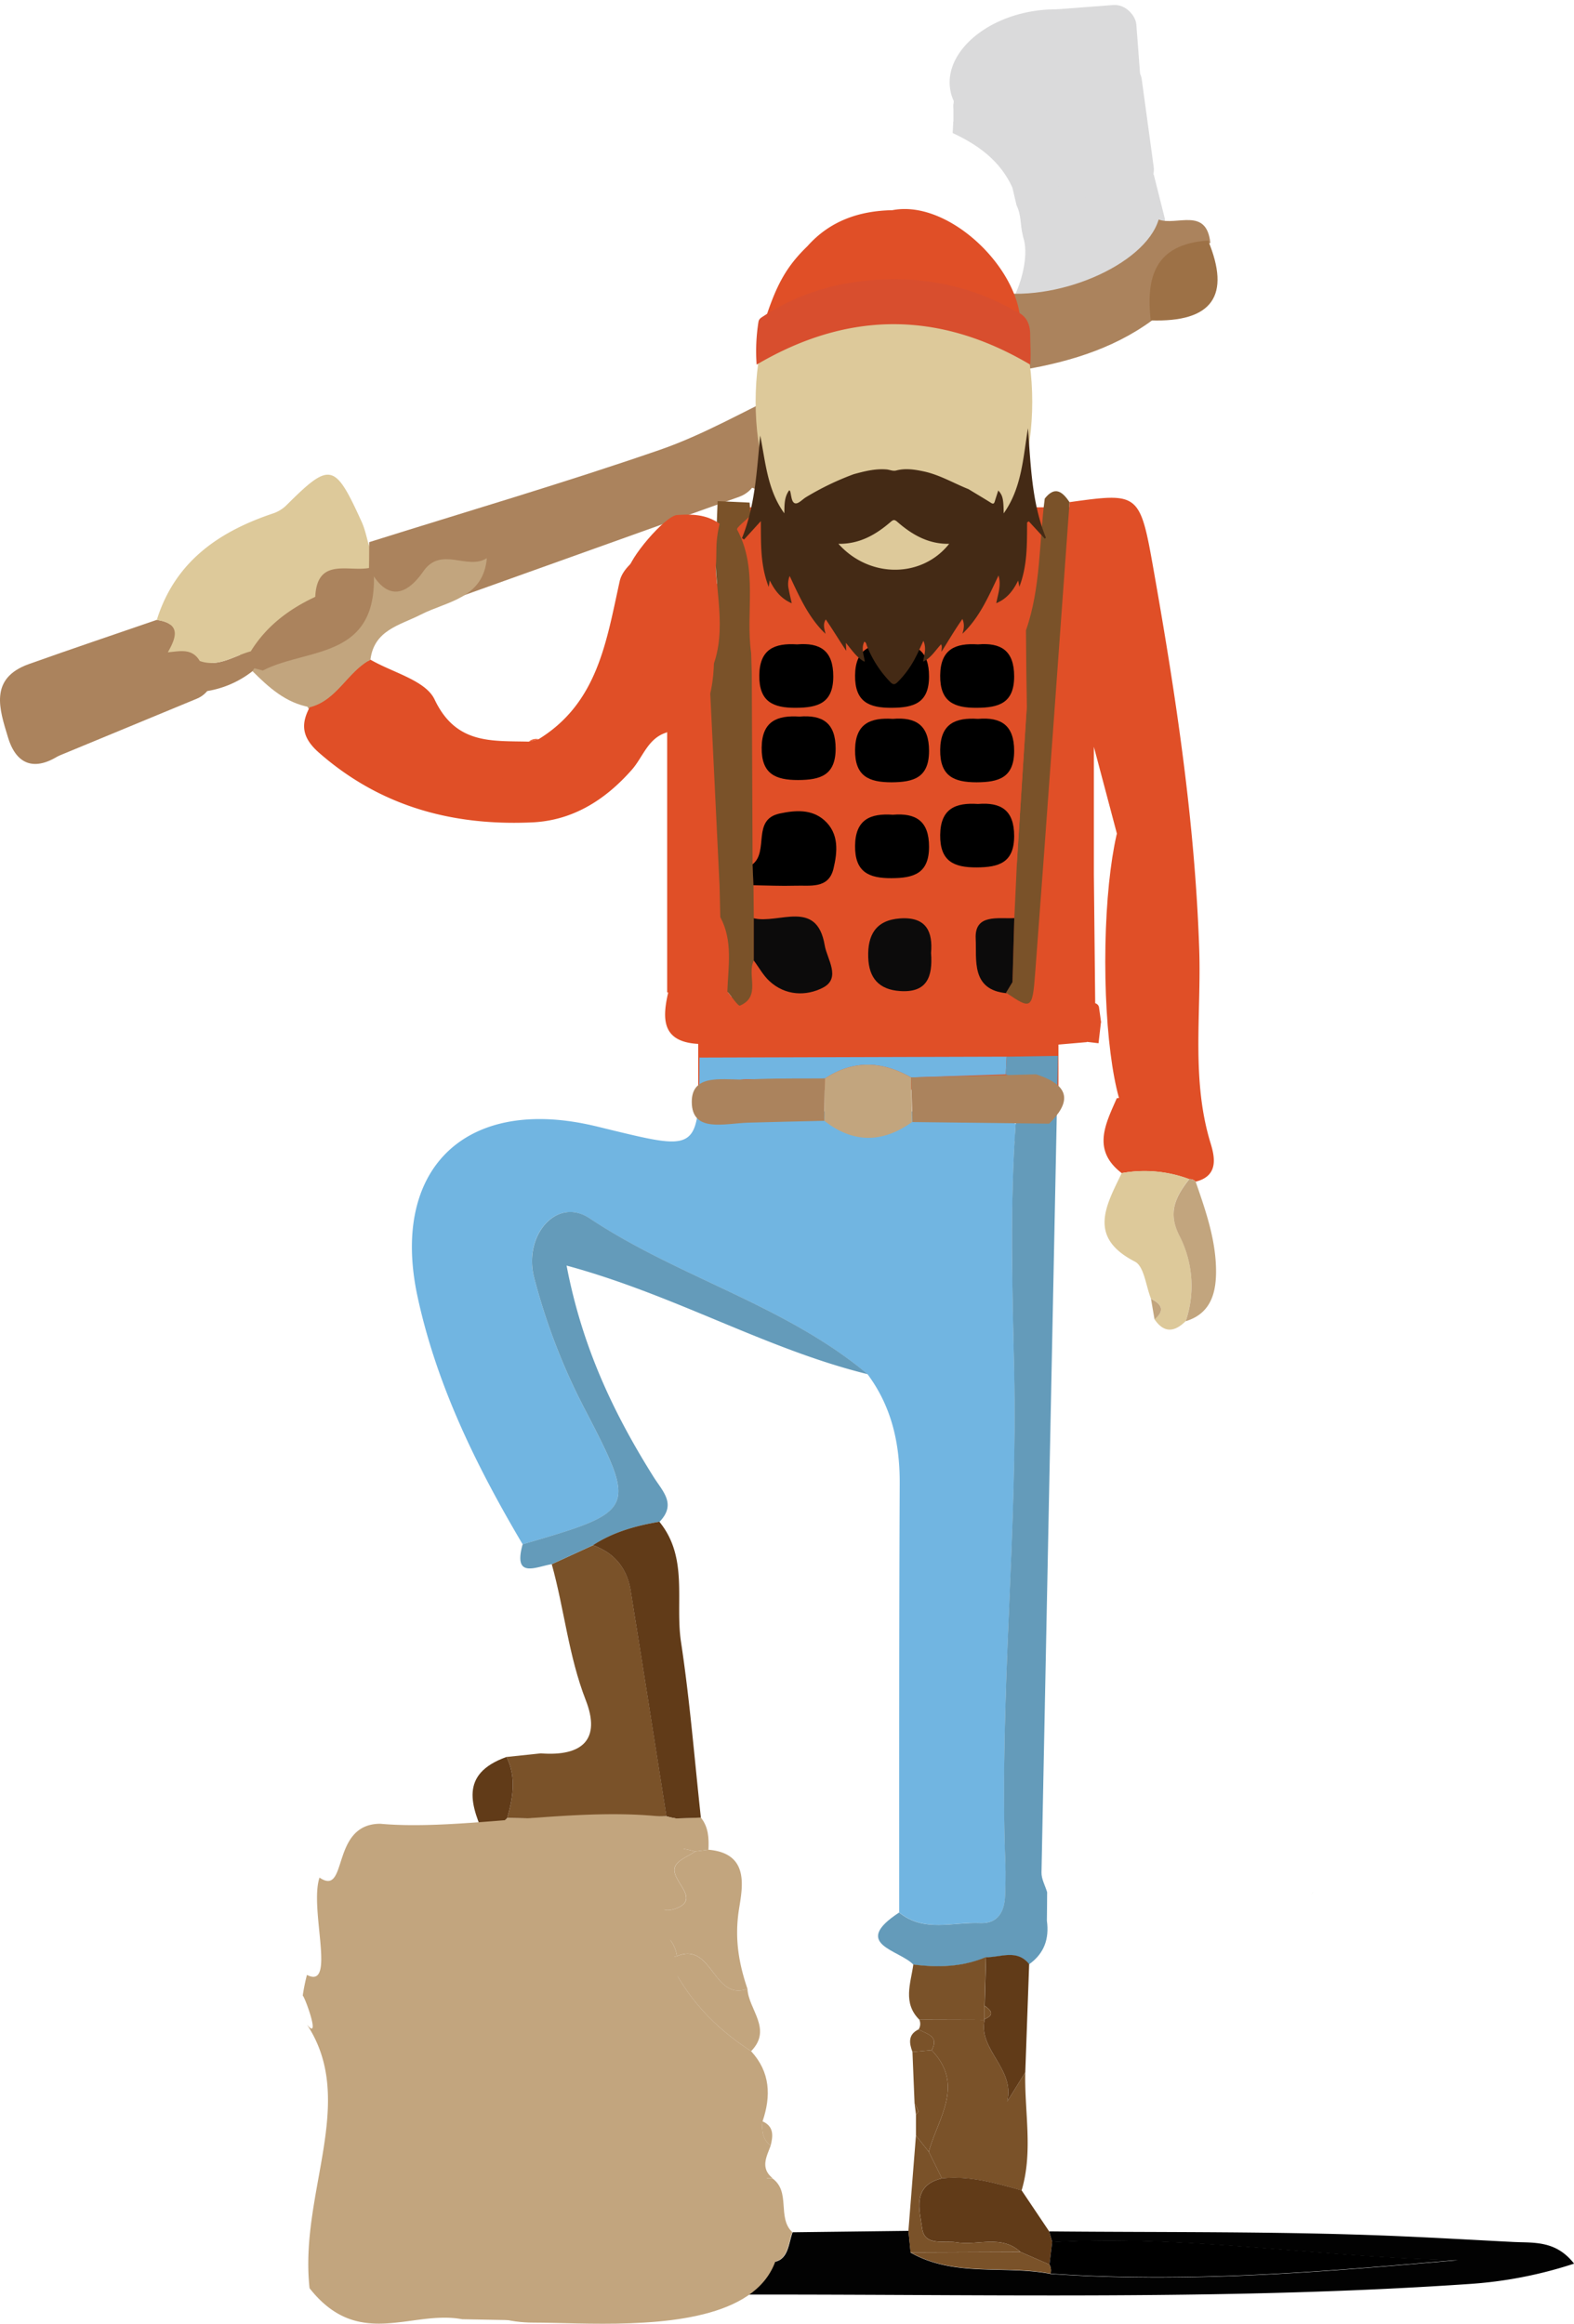 <svg id="Layer_1" data-name="Layer 1" xmlns="http://www.w3.org/2000/svg" width="639.5" height="944.06" viewBox="0 0 639.5 944.06">
  <title>lumberjack</title>
  <rect x="285.42" y="451.54" width="126.91" height="12.09" style="fill: #71b5e1"/>
  <rect x="2.06" y="265.2" width="85" height="32" rx="10.76" transform="translate(-104.12 38.39) rotate(-22.48)" style="fill: #ab835d"/>
  <g>
    <rect x="129.35" y="202.22" width="183.19" height="27.17" rx="12.13" transform="translate(-59.8 87.07) rotate(-19.69)" style="fill: #ab835d"/>
    <g>
      <g>
        <ellipse cx="138.89" cy="279.86" rx="15.91" ry="15.26" style="fill: #c2a57e"/>
        <rect x="297.23" y="206.1" width="141.39" height="206.15" style="fill: #e04f27"/>
        <rect x="439.73" y="414.53" width="7.11" height="8.94" transform="translate(51.28 -48.33) rotate(6.62)" style="fill: #e04f27"/>
        <rect x="283.68" y="417.5" width="146.36" height="25.19" style="fill: #e04f27"/>
        <rect x="271.06" y="237.2" width="52" height="166" style="fill: #e04f27"/>
        <path d="M212.35,627.4c-18.69-31.58-34.83-64.3-42.66-100.4-11.19-51.5,18.73-81.23,70-70,2.8.61,5.57,1.33,8.36,2,36,8.71,36,8.71,36.12-29.34l124.8-.37q-.17,3.59-.34,7.18l-38.45,1.26c-11.76-6.67-23.45-7.21-35,.42-7.75.1-15.52-.19-23.23.4-7,.54-17.48-3.12-17.4,9.21.09,12.56,9.9,8.65,17.22,8.35,7.74-.31,15.47-.51,23.21-.75,11.75,9.21,23.63,9,35.63.5l42.08.66c-2.35,33.24-1.39,66.42-.63,99.75,1.52,66.94-6.15,133.86-3.56,200.93.17,4.28,0,8.57-.11,12.85-.2,6.52-2.89,11.48-10.06,11.18-11.09-.46-22.91,3.94-33-4.26,0-58.07-.06-116.14.21-174.21.08-16.28-3.24-31.24-13.06-44.46-33.59-28.18-76.79-39.28-113-63.34C226.16,486.1,212.53,501.86,217,519A253,253,0,0,0,237.7,572.7C258.89,613.55,258.54,614,212.35,627.4Z" style="fill: #71b5e1"/>
        <path d="M434.55,204c28.29-3.9,28.6-4,34.25,28.12,9,50.91,16.72,101.9,18.44,153.8.86,26.12-3.32,52.67,4.61,78.54,1.71,5.59,3.34,13.3-6.06,15.6a3.2,3.2,0,0,0-2.62-1,51.91,51.91,0,0,0-27.43-2.46c-12.23-9.39-6.58-19.94-2-30.42,15.56-1.81,9.66-12.4,11.06-25.32l-7.08,12q-1.51-3.72-3.05-7.42-.85-28.43-1.7-56.85c7.65-6.31,19.92-12,3-21.68-3.34-12.62-6.69-25.23-11.54-43.51v52l.54,52.14-3.42,15.84-11.54,1a931.18,931.18,0,0,0-146.36-.28c-14.87-.82-14.64-10.3-12.12-21.09l23.95-.17c1.76,2,4.38,6,5.13,5.71,8.75-3.77,2.67-12.45,5.61-18.34,2.09,2.82,3.82,6,6.34,8.38,6.47,6,15,6.18,21.74,2.69,7.54-3.9,1.65-11.67.73-17.2-3.18-19-18.65-8.58-28.81-11q-.08-6.72-.14-13.43c5.63.08,11.26.39,16.87.19,6.09-.22,13.65,1.44,15.66-6.94,1.62-6.81,2.33-14.26-3.73-19.65-5.22-4.64-11.93-4-18.1-2.74-11.48,2.43-4.29,15.37-11.06,20.66l-.33-77.54c13-1.58,28.47,6.41,37.47-10.37,1.16-2.15,6.43-1.82,7.26.8,4.49,14.1,16.35,13,27.27,14,14.22,8.42,27.4,6.85,39.6-4.1l.15,12.78c-17.14-.54-34.23-.42-50.8,4.86-6.17,2-12.74,3.84-13.15,11.91-.41,8.26,6.17,10.29,12.17,12.75,4.59,1.88,9.29,6,13.58,5.6,13.51-1.37,17.89,4.1,16.82,16.9s8.35,12.73,17.29,12.66q-.49,10.76-1,21.53c-6.64.38-16.2-1.79-15.68,8.36.43,8.44-2,20.87,12.63,22.17,9.78,6.64,10.41,6.57,11.49-7.75C425.37,331.85,429.91,267.93,434.55,204ZM352.48,344.85c-1,7.68.79,15.77,14.4,15.06,9.15-.49,14.94-3.7,15.55-13.72.85-14.09-8.22-15.52-19.18-17.09C351,327.35,352.67,334.83,352.48,344.85Zm-27.67-53.73c-9.14-.58-15.24,1.8-15.35,12.64S315,317,324.28,316.93c9-.05,15.23-1.85,15.23-12.78C339.51,293.63,334.13,290.35,324.81,291.12Zm53.47,96c.74-8.34-1.68-14.79-12.6-14-10,.71-13.22,6.79-12.93,15.82.27,8.37,4.31,13.1,12.92,13.69C376.56,403.37,379,397,378.28,387.14Zm60.34-127.48c.93,5-1.26,13.1,7.25,12.14,7.58-.86,5.53-8.63,5.49-13.81s1.45-13.14-7-12.19C436.8,246.64,439.48,254.46,438.62,259.66Z" style="fill: #e04f27"/>
        <path d="M270.92,297.56c-7.69,2.28-9.64,10-14.22,15.17-10.82,12.28-24,20.61-40.46,21.37-32.27,1.48-61.67-6.4-86.63-28.3-6.7-5.88-7.66-11.28-3.76-18.5,11.09-2.78,15.26-14.37,24.65-19.31,9,5.25,22.39,8.41,26.07,16.18,8.71,18.37,23.23,16.74,38.27,17.13l4-1c24-14.75,27.52-39.72,32.94-64.19,2.82-12.76,33.54-20.68,20.59-25.33,11-1.79-3,10.93,0,13-.07,30-4.32-4.33,18.27,2.81.24,15.9,5.09,32-2.47,47.54a81.44,81.44,0,0,0-.28-8.57c-.91-6.77,2.69-14.83-4.6-19.8-4-2.69-8.45-1.53-11.57,2.07-5.61,6.47-8.87,18-4.5,21.64C278.54,278.87,268.57,288.56,270.92,297.56ZM159,303c5.86.05,8-3.2,7.71-8.12-.36-6.93-5.27-10-11.25-10.44-5.22-.35-7.28,4.57-7.57,8.65C147.34,300.68,154.11,301.21,159,303Zm35.56,5.81c2.87,1.53,7.33,7.09,10.32,0Z" style="fill: #e04f27"/>
        <path d="M365.29,777c10.1,8.2,21.92,3.8,33,4.26,7.17.3,9.86-4.66,10.06-11.18.13-4.28.28-8.57.11-12.85-2.59-67.07,5.08-134,3.56-200.93-.76-33.33-1.72-66.51.63-99.75,6.36-8.23,7.2-15.35-4-20.06q.18-3.58.33-7.18l20.87-.34q-3.4,165.88-6.7,331.77c-.05,2.64,1.49,5.31,2.29,8,0,3.87-.07,7.73-.1,11.6,1,7.28-1.06,13.29-7.21,17.67-5-6.22-11.56-2.7-17.55-2.77-9.53,3.92-19.42,4.24-29.47,2.94C365.4,792.08,345.55,789.94,365.29,777Z" style="fill: #649bba"/>
        <path d="M426.25,906.53c47.8.46,95.65-.1,143.39,2,14.92.65,30,1.52,45,2.29,8.46.44,17.38-.76,24.89,8.81a172.56,172.56,0,0,1-43.12,8.31c-111.79,7.61-223.74,3.18-335.61,4.55-8.38.11-17.37-2.37-24.86,3.91-4.66-.41-10.72,1.46-12.34-5-1.89-7.62.65-13.84,8.32-17.23,14.63,1.88,29,3,38.73-11.59l4.42,3.94c8.59,13.52,23,10.37,35.57,12.37,9.7,1.53,9.37-6.33,11.39-12l47.08-.58q.44,4.42.88,8.85c17.85,10.13,38,5,56.87,8.65,55.37,3.88,110.34-.73,165.35-5.57-55.08-.9-109.69-10.41-164.7-7.29Z" style="fill: #020202"/>
        <path d="M210.51,815.75c-16.08-1.27-32.72,4.16-48.2-4.12C159,799,171.11,783.44,155,773.21c-.78-.23-1.56-.48-2.33-.75a25,25,0,0,1,1.71-3.67c9.42,2,13.53-8.4,21.72-9.23,9.18,2.63,15-3.39,21.24-8.25,28.3,6.38,56.79-6.9,85.07.87-2.81,2-7,3.42-8.14,6.12-2.39,5.59,11.57,13.45-.42,17.3-9,2.88-8.73-9.36-13.61-13.75-5.48-4.93-13-14.11-15.44,2.58-2.23.72-6.11-.81-5.39,3.88a2.14,2.14,0,0,0,1.4,1.39c4.64.72,3.26-3.07,3.91-5.35a29.39,29.39,0,0,1,13,13c-5.2.46-8.41,3-8.78,8.45l-16.5-13.53L230,771.16c.34.85.68,1.71,1,2.57.46,14-4.5,28.21.84,42.17ZM197,773.47l2.47.51L198,772.51l-2.34-5.07c-.48.42-1.44,1.08-1.37,1.22C195.09,770.32,196.06,771.89,197,773.47Z" style="fill: #c2a57e"/>
        <path d="M387.06,54.05c.09-1.56.17-3.11.26-4.66,4.31.27,9.47.77,11-4.16,5.72-18.91,23.59-16.42,36.86-20,25-6.83,16.24,17.51,23,27.61,3.91,5.82,7.09,12.12,10.61,18.21q2.28,9.09,4.57,18.18c-4.88,16.66-37.72,34.71-60.79,30.15,2.83-6.09,5.42-16.38,3.11-23.15-1.41-5.81-.56-8.36-2.68-12.88-.56-2.39-1.13-4.78-1.69-7.18C406.35,65.32,397.45,58.87,387.06,54.05Z" style="fill: #dadadb"/>
        <path d="M205.79,713.8l13.93-1.47c17.12,1.31,24.44-5.82,18.26-21.63-7-18-8.72-37-13.81-55.23l16.76-7.69c8.78,3.08,13.86,9.39,15.32,18.39,4.94,30.56,9.72,61.15,14.55,91.73l-56.05.84-8.69-.14C208.44,730.3,209.86,722,205.79,713.8Z" style="fill: #7a5229"/>
        <path d="M240.93,627.78l-16.76,7.69c-6.51,1.06-15.76,6.11-11.83-8.08,46.2-13.44,46.55-13.84,25.36-54.69A253,253,0,0,1,217,519c-4.42-17.15,9.21-32.91,22.53-24.06,36.17,24.06,79.37,35.16,113,63.34-41.16-10.1-78.22-32.16-122.33-44.12,6.39,33.46,19.28,60.24,35.22,85.67,3.86,6.16,9.49,11.13,2.58,18.39C258.37,619.85,249.15,622.39,240.93,627.78Z" style="fill: #649bba"/>
        <path d="M281.28,197.29c-12.74-4.68-19.73,7.22-30,9.75-14,10.55-23.7,31.39-47.41,18.44C195,231,183,219.92,174.79,231.37c-8.5,11.89-17.48,12.55-24.88-1.54q0-4.8.1-9.58c39.38-12.38,79-24,118-37.47,17.87-6.16,34.45-15.83,51.61-23.91q2.31,20.94,4.64,41.9l-14.64-.66C300.68,194.54,290.82,197.39,281.28,197.29Z" style="fill: #ab835d"/>
        <path d="M416.84,256.09c6.06-17.35,5.29-35.66,7.63-53.53,4.19-5.34,7.24-2.73,10.08,1.46-4.64,63.91-9.18,127.83-14,191.72-1.08,14.32-1.71,14.39-11.5,7.75l-.28-.23,2.6-4.27q.36-13,.74-26,.5-10.77,1-21.53,2-32.34,4.09-64.68L417,274Z" style="fill: #7a5229"/>
        <path d="M128.07,242.46c.74-16.06,13.32-10.13,21.84-11.72,6.56,12.87,14.53,12.27,22.06,1.41,7.25-10.46,17.95-.31,25.82-5.39-1.37,16.36-16.16,17.49-26.75,22.9-8.65,4.41-19,6.26-20.54,18.33-9.39,4.94-13.56,16.53-24.65,19.31-9.74-1.73-16.62-8-23.29-14.65q2.68-3.64,5.39-7.28C117.61,260.33,134.83,261.9,128.07,242.46Z" style="fill: #c2a57e"/>
        <path d="M416.56,841.89c-.39,16,3.25,32.13-1.49,48-10.58-3-21.16-6-32.37-4.86q-2.67-5.43-5.35-10.84c3.72-13.66,14.75-27.1,1.18-41.25,3.23-5.92-2.16-6.5-5.28-8.49a4.23,4.23,0,0,0,.27-3.91l26.53.08c-2.73,12.09,12.45,19.79,9.16,33.16Z" style="fill: #7a5229"/>
        <path d="M63.7,251.83c10,1.47,7.94,7,4.5,13.12v4.71L51.11,278.2c-8.84.7-18.37-3.1-26.22,4l-4.05,1,1.28,2.11,3.05-2.77c8.41,7.62-8.26,15.68.41,23.29C15.48,313.15,7,312,3.25,299.57c-3.37-11.16-7.93-23.94,8.51-29.79C29,263.63,46.38,257.8,63.7,251.83Z" style="fill: #ab835d"/>
        <path d="M402.35,128c-.09-3.21-.17-6.42-.26-9.63,26.31,5.11,63.09-10.52,68.66-29.18,7.21,2.71,19.5-5.27,21,9.57-19.21,1.24-22.22,13.52-20.53,29-16.18,13-35.3,19-55.52,22.47C416.08,140,407.6,134.93,402.35,128Z" style="fill: #ab835d"/>
        <path d="M455.74,476.58A51.86,51.86,0,0,1,483.16,479c-5.35,6.92-8.91,13.31-4,22.91a44.57,44.57,0,0,1,2.57,34.82c-4.5,4.44-8.77,5-12.66-.75,4.36-3.61,2.94-6.23-1.43-8.35-2.1-5.18-2.76-13.13-6.54-15.08C441.71,502.58,449.46,489.71,455.74,476.58Z" style="fill: #ddc99a"/>
        <path d="M382.7,885c11.21-1.18,21.79,1.87,32.37,4.86l11.18,16.65,1.23,4.35q-.56,4.57-1.09,9.15l-11.8-5.12c-7.78-7.21-17.36-2.45-26-3.91-5.19-.87-12.93,1.7-13.94-5.69S370.43,887.89,382.7,885Z" style="fill: #613b18"/>
        <path d="M416.56,841.89l-7.35,11.88c3.29-13.37-11.89-21.07-9.16-33.16v-.3c4.28-1.81,2.58-3.62,0-5.42q.27-9.85.55-19.73c6,.07,12.53-3.45,17.54,2.77Q417.35,819.91,416.56,841.89Z" style="fill: #613b18"/>
        <path d="M481.73,536.77A44.57,44.57,0,0,0,479.16,502c-4.91-9.6-1.35-16,4-22.91a3.21,3.21,0,0,1,2.63,1c4.15,12,8.35,24,8.28,36.83C494,525.75,491.65,533.76,481.73,536.77Z" style="fill: #c2a57e"/>
        <path d="M467.51,130.16c-1.91-17.31,1.5-31,23.33-32.44C500.08,120,492.73,131,467.51,130.16Z" style="fill: #9d7146"/>
        <path d="M108,265.37q-2.7,3.63-5.39,7.28a40.24,40.24,0,0,1-21.17,8.45q-.14-6.28-.25-12.58c7.68,2.74,13.91-2.13,20.74-3.92Z" style="fill: #ab835d"/>
        <path d="M81.14,268.52q.12,6.28.25,12.58l-4.64,1.2c.23-6.3-3.13-10.17-8.55-12.64V265C72.93,264.63,78,263.15,81.14,268.52Z" style="fill: #ab835d"/>
        <path d="M467.64,527.67c4.37,2.12,5.79,4.74,1.43,8.35C468.59,533.23,468.12,530.45,467.64,527.67Z" style="fill: #c2a57e"/>
        <path d="M120.42,771.4l4.53-1.77Z" style="fill: #ab835d"/>
        <path d="M335.15,438.14c11.58-7.63,23.27-7.09,35-.43q.21,9.07.41,18.14c-12,8.55-23.88,8.71-35.63-.5Q335.05,446.74,335.15,438.14Z" style="fill: #c2a57e"/>
        <path d="M370.71,455.85l-.54-18.14,50.75-1.25c14.81,4.7,13.71,11.82,5.32,20.05Z" style="fill: #ab835d"/>
        <path d="M335.15,438.14q-.13,8.61-.26,17.21c-10.3.24-20.61.44-30.9.75-9.75.3-22.82,4.21-22.93-8.35-.11-12.33,13.85-8.67,23.16-9.21C314.48,438,324.83,438.24,335.15,438.14Z" style="fill: #ab835d"/>
        <path d="M284.76,738.43c3.12,3.86,3.29,8.41,3.08,13.05l-5.4.7c-28.28-7.77-56.77,5.51-85.07-.87,0-1.37,0-2.75,0-4.12l8.67-8.59,8.7.14c20,7.64,40,5.72,60,0Z" style="fill: #c2a57e"/>
        <path d="M206.06,738.6l-8.67,8.59c-6-13.34-11.06-26.45,8.4-33.4C209.86,722,208.44,730.3,206.06,738.6Z" style="fill: #613b18"/>
        <path d="M295.51,402.84c.36-10.21,2.33-20.58-2.87-30.27q-.13-6.29-.28-12.57-2.07-43-4.16-85.94c7.57-15.49,2.72-31.64,2.49-47.54l.87-22.93,13,.6c.12,1.75.25,3.5.37,5.25-1.92,1.95-5.85,5-5.47,5.69,8.66,16,3.37,33.55,5.72,50.19q.12,4.15.26,8.3l.33,77.54.36,8.48q.08,6.71.13,13.42,0,8.58,0,17.15c-2.94,5.89,3.14,14.57-5.61,18.34C299.89,408.87,297.27,404.85,295.51,402.84Z" style="fill: #7a5229"/>
        <path d="M417.17,286.75q-2.06,32.34-4.09,64.68c-8.94.07-18.36.15-17.29-12.66s-3.31-18.27-16.82-16.9c-4.29.44-9-3.72-13.58-5.6-6-2.46-12.58-4.49-12.17-12.75.41-8.07,7-9.95,13.15-11.91C382.94,286.33,400,286.21,417.17,286.75Z" style="fill: #e04f27"/>
        <path d="M306.11,359.64l-.36-8.48c6.77-5.29-.42-18.23,11.06-20.66,6.17-1.3,12.88-1.9,18.1,2.74,6.06,5.39,5.35,12.84,3.73,19.65-2,8.38-9.57,6.72-15.66,6.94C317.37,360,311.74,359.72,306.11,359.64Z"/>
        <path d="M306.25,390.21q0-8.58,0-17.15c10.17,2.44,25.64-8,28.82,11,.92,5.53,6.81,13.3-.73,17.2-6.75,3.49-15.27,3.33-21.74-2.69C310.07,396.24,308.34,393,306.25,390.21Z" style="fill: #0c0b0b"/>
        <path d="M324.81,291.12c9.32-.77,14.7,2.51,14.7,13,0,10.93-6.28,12.73-15.23,12.78-9.24,0-14.93-2.48-14.82-13.17S315.67,290.54,324.81,291.12Z"/>
        <path d="M323.86,261.79c9.32-.78,14.7,2.5,14.69,13,0,10.93-6.28,12.72-15.22,12.77-9.24.05-14.94-2.47-14.83-13.17S314.71,261.2,323.86,261.79Z"/>
        <path d="M378.28,387.14c.74,9.85-1.72,16.23-12.61,15.49-8.61-.59-12.65-5.32-12.92-13.69-.29-9,3-15.11,12.93-15.82C376.6,372.35,379,378.8,378.28,387.14Z" style="fill: #0c0b0b"/>
        <path d="M412.1,373q-.37,13-.74,26-1.29,2.14-2.6,4.28l.28.23c-14.66-1.3-12.19-13.73-12.62-22.17C395.9,371.17,405.46,373.34,412.1,373Z" style="fill: #0c0b0b"/>
        <path d="M292.36,212.78c-2.54,11-.11,12.88-2.65,23.89-18.28,3.33-34.38,15.43-34.59-4.32-.05-4.94,15.07-22.82,20-23.13C281,208.85,286.89,208.88,292.36,212.78Z" style="fill: #e04f27"/>
        <path d="M214.84,301.3a4.73,4.73,0,0,1,4-1Z" style="fill: #ed5c2f"/>
        <path d="M373.52,820.53c-6.83-6.81-3.51-14.73-2.44-22.42,10.06,1.29,19.95,1,29.48-3Q400.3,805,400,814.9c0,1.81,0,3.61,0,5.41v.3Z" style="fill: #7a5229"/>
        <path d="M245.22,820.3l-4.05-4.54c8-4.09,9.82-26.59,25.22-8.38l-.12.12c-16,12.22-.08,19.66,4.78,28.11,4.76,8.3,19.39,12.93,17.16,22.33-3.22,13.58.65,26.3-.79,39.29.31,9-5.65,9.64-12.38,9.22l-4.42-3.94c2.4-20-11.55-32.62-29.78-26.94l-4.16-11.64c4.19-4.2,4.47-9.44,4-14.89l0-.84C249.07,840,259.53,832.17,245.22,820.3Z" style="fill: #c2a57e"/>
        <path d="M426.39,920q.54-4.57,1.09-9.15c55-3.13,109.62,6.38,164.7,7.28-55,4.84-110,9.45-165.36,5.57A5.06,5.06,0,0,0,426.39,920Z"/>
        <path d="M240.84,875.57c18.23-5.68,32.18,6.93,29.78,26.94-9.71,14.55-24.1,13.47-38.73,11.59C223.81,898.69,233.38,887.38,240.84,875.57Z" style="fill: #c2a57e"/>
        <path d="M275,906.45c6.73.42,12.69-.2,12.39-9.21,14.68,4.41,7.14-7.41,9-12.34l0,0,17.29,0c7.78,5.44,1.93,15.95,8.21,21.95-2,5.69-1.69,13.55-11.39,12C298,916.82,283.63,920,275,906.45Z" style="fill: #c2a57e"/>
        <path d="M369.08,906.23l3.06-38.62,5.21,6.57Q380,879.6,382.7,885c-12.27,2.87-9.08,12.84-8.06,20.29s8.75,4.82,13.94,5.69c8.65,1.46,18.23-3.3,26,3.91l-44.65.17Q369.51,910.66,369.08,906.23Z" style="fill: #7a5229"/>
        <path d="M370,915.08l44.65-.17L426.39,920a5.06,5.06,0,0,1,.43,3.7C408,920.05,387.81,925.21,370,915.08Z" style="fill: #7a5229"/>
        <path d="M533.43,768.69l-.83,1.39.84-1.38Z" style="fill: #789654"/>
        <path d="M313.79,884.85l-17.29,0-1.45-.8,1.42.83c-1.9,4.93,5.64,16.75-9,12.34,1.43-13-2.44-25.72.78-39.3,2.23-9.4-12.4-14-17.16-22.33-4.86-8.45-20.76-15.89-4.78-28.11l1.56.79-1.44-.91c-15.4-18.21-17.25,4.29-25.22,8.38l-9.3.14c-5.34-14-.38-28.12-.84-42.17l1.47-1.47Q240.74,779,249,785.8l.25.2c4.78,9.33,14.06,8.12,22.26,9.47,7.29,16.1,18.94,28.34,33.66,37.86,7.79,8.48,8.16,18.17,4.65,28.49-.4,3.8,0,7.34,3.29,9.9C311.45,876.19,308.85,880.72,313.79,884.85Z" style="fill: #c2a57e"/>
        <path d="M282.44,752.18l5.4-.7c16.93,1.44,13.77,15.41,12.38,24.33-1.81,11.59-.1,21.71,3.46,32.18-14,5.12-14.2-19.34-28.62-13.31-1.62-10-11.07-12.18-17.4-17.47l.11.14a29.39,29.39,0,0,0-13-13l.08.08c2.42-16.69,10-7.51,15.44-2.58,4.88,4.39,4.65,16.63,13.61,13.75,12-3.85-2-11.71.42-17.3C275.45,755.6,279.63,754.18,282.44,752.18Z" style="fill: #c2a57e"/>
        <path d="M249,785.8c.37-5.47,3.58-8,8.78-8.45l-.11-.14c-.4,5.23-2.76,8.59-8.42,8.79Z" style="fill: #ab835d"/>
        <path d="M244.75,764.35c-.65,2.28.73,6.07-3.91,5.35a2.14,2.14,0,0,1-1.4-1.39c-.72-4.69,3.16-3.16,5.39-3.88Z" style="fill: #ab835d"/>
        <path d="M197,773.48c-.93-1.59-1.9-3.16-2.72-4.82-.07-.14.89-.8,1.37-1.22l2.34,5.07Z" style="fill: #ab835d"/>
        <path d="M231,773.73c-.35-.86-.69-1.72-1-2.57l2.49,1.11Z" style="fill: #ab835d"/>
        <path d="M198,772.51l1.49,1.47-2.47-.5Z" style="fill: #ab835d"/>
        <path d="M284.76,738.43l-10,.35a32,32,0,0,1-4-.88c-4.83-30.58-9.61-61.17-14.55-91.73-1.46-9-6.54-15.31-15.32-18.39,8.22-5.39,17.44-7.93,27-9.55,11.93,14.6,6.33,32.5,8.79,48.81C280.27,690.71,282.16,714.62,284.76,738.43Z" style="fill: #613b18"/>
        <path d="M106.78,272.41l-11.41-3c14.47-23.18,33.58-37.82,55.23-47.78C158.91,269.24,126.42,262.22,106.78,272.41Z" style="fill: #ab835d"/>
        <path d="M270.8,737.9a32,32,0,0,0,4,.88c-20,5.68-40,7.6-60,0Z" style="fill: #c2a57e"/>
        <path d="M408.76,403.26q1.31-2.13,2.6-4.28Z" style="fill: #e04f27"/>
        <path d="M377.35,874.18l-5.21-6.57v-8.43c.34-.51,1.05-1.14.94-1.52a19.31,19.31,0,0,0-1.5-3.11q-.43-10.47-.86-20.94l7.81-.68C392.1,847.08,381.07,860.52,377.35,874.18Z" style="fill: #7a5229"/>
        <path d="M378.53,832.93l-7.81.68c-1.39-3.67-1.81-7.08,2.53-9.17C376.37,826.43,381.76,827,378.53,832.93Z" style="fill: #7a5229"/>
        <path d="M25.17,282.55l-3.05,2.77-1.28-2.11,4.05-1Z" style="fill: #ab835d"/>
        <path d="M400,820.31c0-1.8,0-3.6,0-5.41C402.62,816.69,404.32,818.5,400,820.31Z" style="fill: #7a5229"/>
        <path d="M275.06,794.68c14.42-6,14.62,18.43,28.62,13.31.41,8.45,10.28,16.35,1.48,25.34-14.72-9.52-26.37-21.76-33.67-37.86C272.68,795.22,273.88,795,275.06,794.68Z" style="fill: #c2a57e"/>
        <path d="M313.1,871.72c-3.32-2.56-3.69-6.1-3.29-9.9C314.5,863.93,314.11,867.72,313.1,871.72Z" style="fill: #c2a57e"/>
        <path d="M371.58,854.55a19.31,19.31,0,0,1,1.5,3.11c.11.38-.6,1-.94,1.52C372,857.63,371.77,856.09,371.58,854.55Z" style="fill: #7a5229"/>
        <path d="M275.06,794.68c-1.18.28-2.38.54-3.57.79-8.19-1.35-17.47-.14-22.25-9.47,5.66-.2,8-3.56,8.42-8.79C264,782.5,273.44,784.7,275.06,794.68Z" style="fill: #c2a57e"/>
        <path d="M296.47,884.9l-1.42-.83,1.45.8Z" style="fill: #9d7146"/>
        <path d="M266.39,807.38l1.44.91-1.56-.79Z" style="fill: #c2a57e"/>
        <path d="M150,222q0,4.37-.08,8.75c-8.52,1.59-21.1-4.34-21.84,11.73-10.72,5-19.88,11.9-26.19,22.13-6.83,1.79-13.06,6.66-20.74,3.92C78,263.15,72.93,264.63,68.2,265c3.44-6.07,5.46-11.65-4.5-13.12,7.34-23.56,25-35.84,47.21-43.28a14.16,14.16,0,0,0,5.38-3.26c17.84-17.76,19.69-17.42,30.58,6.51C148.33,215,149,218.58,150,222Z" style="fill: #ddc99a"/>
        <path d="M362.76,261.79c9.32-.78,14.7,2.5,14.7,13,0,10.93-6.28,12.72-15.23,12.77-9.24.05-14.93-2.47-14.82-13.17S353.62,261.2,362.76,261.79Z"/>
        <path d="M362.76,292.05c9.32-.78,14.7,2.5,14.7,13,0,10.93-6.28,12.72-15.23,12.77-9.24,0-14.93-2.47-14.82-13.17S353.62,291.46,362.76,292.05Z"/>
        <path d="M362.76,331c9.32-.78,14.7,2.5,14.7,13,0,10.93-6.28,12.73-15.23,12.77-9.24.05-14.93-2.47-14.82-13.16S353.62,330.36,362.76,331Z"/>
        <path d="M397.35,261.79c9.32-.78,14.69,2.5,14.69,13,0,10.93-6.28,12.72-15.23,12.77-9.24.05-14.93-2.47-14.82-13.17S388.2,261.2,397.35,261.79Z"/>
        <path d="M397.35,292.05c9.32-.78,14.69,2.5,14.69,13,0,10.93-6.28,12.72-15.23,12.77-9.24,0-14.93-2.47-14.82-13.17S388.2,291.46,397.35,292.05Z"/>
        <path d="M397.35,326.63c9.32-.78,14.69,2.5,14.69,13,0,10.93-6.28,12.72-15.23,12.77-9.24.05-14.93-2.47-14.82-13.17S388.2,326,397.35,326.63Z"/>
        <g>
          <path d="M419.39,163.19c0,43-22.78,77.81-56.2,77.81S307,206.16,307,163.19,329.77,89.7,363.19,89.7,419.39,120.22,419.39,163.19Z" style="fill: #ddc99a"/>
          <g>
            <path d="M351.16,268.81c-3.09-1.7-5-4.62-7.49-7.65l.16,3.25c-2.81-4.15-5.36-8.45-8.33-12.76-1.32,2.1-.49,3.94-.1,5.85-6.85-6.5-10.53-14.95-14.57-23.51a9,9,0,0,0-.35,5.53c.3,1.76.74,3.49,1.2,5.57-4.4-1.89-6.91-5.14-8.93-9.28l-.44,2.64c-3.44-8.88-3.12-17.52-3.19-26.74l-6.81,7.48-.86-.56c5.43-13.36,6-27.58,7.42-41.66,2.19,10.93,2.93,22.13,9.78,31.56.1-3.26-.11-6.52,2-9.35.18.16.34.23.37.34.51,1.73.51,4.34,1.85,4.9s3.07-1.51,4.6-2.43a113.34,113.34,0,0,1,19.38-9.34c4.37-1.19,8.75-2.32,13.36-1.93,1.3.11,2.51.77,3.89.43,3.78-1,7.51-.42,11.25.38,6.46,1.39,12.11,4.79,18.16,7.2,3,1.84,6.08,3.64,9.07,5.53.89.57,1.28.44,1.58-.52.45-1.49.95-3,1.43-4.47,1.82,2,2.12,3.4,2.2,9.28,7.36-10.31,7.88-22.62,9.86-34.56,1.16,15,1.51,30.19,7.28,44.44l-.43.43L418,211.81l-.69.42c-.09,8.61.22,17.27-3.15,26.15-.23-1.19-.34-1.72-.5-2.53-2,4.07-4.49,7.37-8.89,9.21.68-3.74,2.1-7.15.92-11.26-4.15,8.71-7.79,17.17-14.67,23.67.53-1.86,1-3.64,0-6-3.15,4.47-5.72,8.92-8.48,13.28-.12-1,.39-1.95-.19-3-2.3,2.47-4.05,5.44-7.12,7l-.17-.16c.47-2.6,1.43-5.2.11-8.25-1.13,2.4-2,4.47-3.06,6.48a39.22,39.22,0,0,1-7.49,10.36c-1.06,1-1.74,1.06-2.82,0a44.93,44.93,0,0,1-9.6-14.83c-.23-.56-.21-1.32-1.05-1.66-1.3,2.69-.23,5.29.2,7.89Zm-10.52-47.88c12.57,14.07,33.92,14,45,0-8.45.16-15.12-3.71-21.16-9-1.1-.95-1.63-.75-2.59.08C355.84,217.24,349.22,221.06,340.64,220.93Z" style="fill: #442a15"/>
            <path d="M414.57,129.89A98.91,98.91,0,0,0,363,116.06c-18.37,0-35.38,2.83-51.71,12.55,4.32-13,8.26-20.39,16.77-28.61,9.16-10.3,21.06-14.36,34.5-14.61C384.8,81.06,412.79,107.48,414.57,129.89Z" style="fill: #e04f27"/>
            <path d="M307.41,148.13a76.07,76.07,0,0,1,.74-17.35c.21-1.3,1.14-1.74,2-2.31a91.29,91.29,0,0,1,39.55-14.16c21.24-2.55,41.54.59,60.53,10.8a17.71,17.71,0,0,0,2.16,1.21c4.54,1.73,6.18,5.12,6.17,9.81,0,4,.36,8.07,0,12C381.56,126.24,344.68,126.22,307.41,148.13Z" style="fill: #d84e2e"/>
          </g>
        </g>
        <circle cx="156.06" cy="296.2" r="14" style="fill: #e04f27"/>
        <ellipse cx="199.28" cy="310.2" rx="9.99" ry="7" style="fill: #e04f27"/>
        <ellipse cx="275.56" cy="268.12" rx="14.5" ry="30.91" style="fill: #e04f27"/>
        <ellipse cx="446.06" cy="261.2" rx="12" ry="20" style="fill: #e04f27"/>
        <ellipse cx="461.56" cy="390.7" rx="12.5" ry="66.5" style="fill: #e04f27"/>
        <rect x="441.25" y="407.6" width="5.67" height="9.31" rx="1.94" transform="translate(-52.82 65.48) rotate(-7.96)" style="fill: #e04f27"/>
      </g>
      <path d="M187.77,942.22c-20.66-3.89-42.05,12.71-62-12.6-4.27-38.65,19.61-75.83-1.06-107.11,5.72,7-.72-11-1.71-11.77a78.57,78.57,0,0,1,1.71-8.41c12.1,6.26.85-26.91,5.11-39.53,11.79,8,4.25-21.87,24.69-21.87,37.48,3.4,92-10.23,130.3,0-3.61,6.12-13.63,17.31-15.11,25.58-3.06,17.08,14.87,41.15-.54,52.92-11.51,8.79-11.22-28.63-17.49-42-7-15.09-16.73-43.18-19.84,7.88-2.86,2.19-7.85-2.49-6.92,11.86.11,1.65,1.09,4,1.79,4.26,6,2.21,4.19-9.41,5-16.36,7.28,9.18,13,22.06,16.74,39.75-6.7,1.4-10.82,9.13-11.29,25.86q-10.6-20.7-21.21-41.39-1.61-1.69-3.2-3.41l1.32,7.86c.59,43-5.78,86.29,1.08,129ZM183,779.81l2.8.57-1.69-1.65-2.67-5.7c-.54.47-1.63,1.21-1.55,1.38C180.86,776.26,182,778,183,779.81Z" style="fill: #c2a57e"/>
      <path d="M288.27,845.25c80.91,111.14-32,98.36-71.54,98.36s-71.53-44-71.53-98.36,32-98.37,71.53-98.37S256.3,801.33,288.27,845.25Z" style="fill: #c2a57e"/>
    </g>
  </g>
  <ellipse cx="423.88" cy="30.2" rx="38.33" ry="26" transform="translate(0.66 68.52) rotate(-9.25)" style="fill: #dadadb"/>
  <rect x="421.21" y="2.86" width="41.3" height="37.49" rx="8.68" transform="translate(-0.37 33.45) rotate(-4.33)" style="fill: #dadadb"/>
  <rect x="388" y="18.76" width="41.19" height="34" rx="8.68" transform="translate(4.12 -32.29) rotate(4.55)" style="fill: #dadadb"/>
  <rect x="426.64" y="25.96" width="39.84" height="53.37" rx="8.68" transform="translate(-3.02 60.83) rotate(-7.77)" style="fill: #dadadb"/>
  <rect x="387.38" y="40.95" width="10" height="12" rx="1.83" style="fill: #dadadb"/>
</svg>
